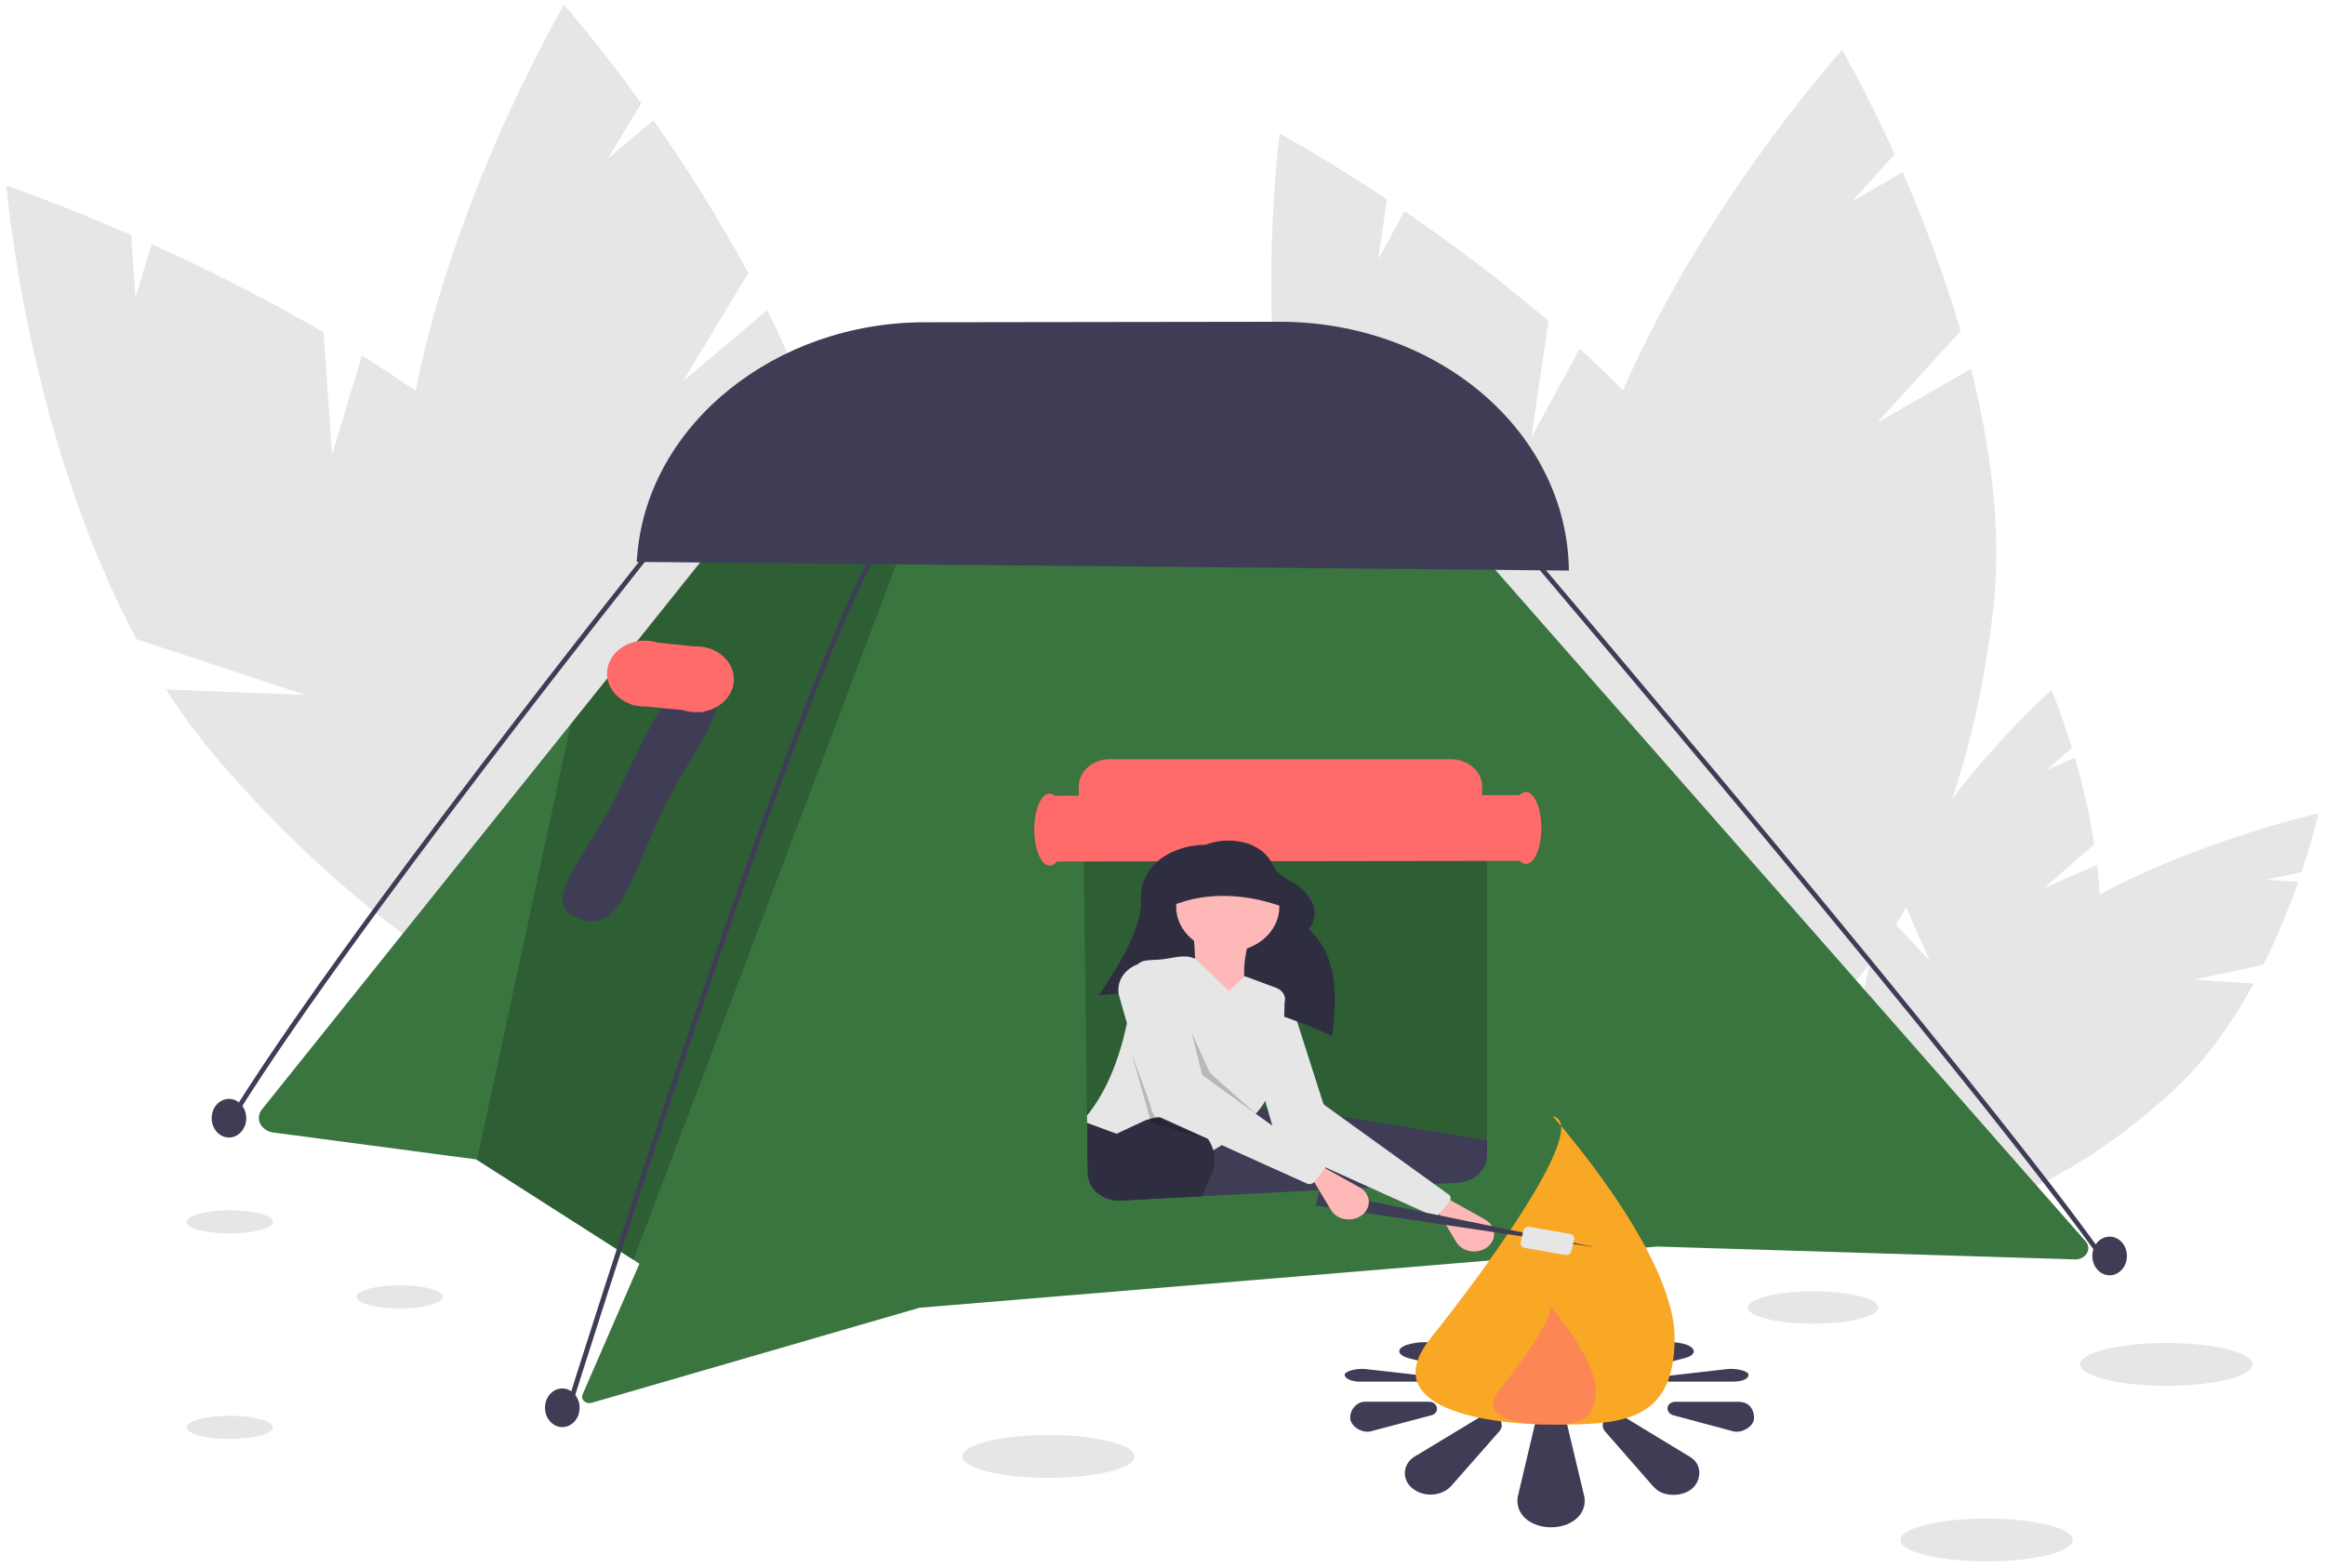 <svg width="258" height="174" viewBox="0 0 258 174" fill="none" xmlns="http://www.w3.org/2000/svg">
<g clip-path="url(#clip0_237_9735)">
<path d="M226.79 98.571L232.4 93.69C231.889 90.455 231.168 87.247 230.242 84.082L227.044 85.489L229.917 82.99C228.726 79.086 227.653 76.566 227.653 76.566C227.653 76.566 216.347 86.579 210.503 98.319L214.124 106.596L209.169 101.275C208.604 102.665 208.14 104.083 207.78 105.523C204.205 120.051 206.763 132.843 213.494 134.095C220.226 135.348 228.581 124.586 232.157 110.059C233.265 105.555 233.253 100.625 232.709 95.966L226.79 98.571Z" fill="#E6E6E6"/>
<path d="M243.463 108.709L251.167 107.053C252.653 104.053 253.943 100.983 255.032 97.857L251.458 97.624L255.402 96.776C256.704 92.899 257.284 90.26 257.284 90.26C257.284 90.26 241.652 93.749 229.67 101.173L227.849 109.886L226.771 103.105C225.462 104.04 224.221 105.046 223.057 106.117C211.36 116.946 205.945 129.046 210.962 133.144C215.98 137.241 229.53 131.784 241.228 120.955C244.854 117.598 247.774 113.372 250.079 109.139L243.463 108.709Z" fill="#E6E6E6"/>
<path d="M169.931 48.529L171.824 35.613C166.765 31.297 161.429 27.232 155.844 23.439L152.94 28.749L153.909 22.136C146.949 17.504 142.002 14.821 142.002 14.821C142.002 14.821 138.421 41.114 145.288 64.503L161.682 73.221L147.223 70.253C148.225 72.893 149.416 75.477 150.79 77.987C164.743 103.258 185.547 119.782 197.256 114.895C208.965 110.007 207.147 85.558 193.194 60.287C188.868 52.453 182.304 45.107 175.306 38.699L169.931 48.529Z" fill="#E6E6E6"/>
<path d="M208.276 46.924L217.575 36.717C215.81 30.749 213.659 24.872 211.133 19.114L205.49 22.354L210.251 17.129C207.046 10.036 204.407 5.515 204.407 5.515C204.407 5.515 185.71 26.414 177.684 49.522L186.535 64.353L175.923 55.314C175.21 58.025 174.694 60.772 174.378 63.538C171.299 91.442 179.284 114.938 192.214 116.016C205.143 117.095 218.121 95.349 221.2 67.444C222.155 58.794 220.902 49.556 218.721 40.925L208.276 46.924Z" fill="#E6E6E6"/>
<path d="M36.851 50.428L35.911 36.875C29.765 33.306 23.392 30.041 16.824 27.096L15.033 33.025L14.551 26.086C6.387 22.515 0.721 20.599 0.721 20.599C0.721 20.599 2.914 48.141 15.165 70.947L33.905 77.116L18.43 76.513C20.044 79.049 21.841 81.495 23.808 83.835C43.739 107.375 68.737 120.799 79.644 113.817C90.552 106.836 83.237 82.093 63.307 58.553C57.129 51.256 48.766 44.836 40.167 39.45L36.851 50.428Z" fill="#E6E6E6"/>
<path d="M75.78 42.319L83.032 30.295C79.893 24.477 76.379 18.818 72.506 13.345L67.448 17.616L71.161 11.459C66.296 4.733 62.584 0.546 62.584 0.546C62.584 0.546 48.087 25.109 45.017 50.138L57.392 63.841L44.503 56.369C44.377 59.267 44.461 62.168 44.754 65.056C47.821 94.164 61.241 116.89 74.728 115.816C88.216 114.742 96.664 90.274 93.597 61.165C92.646 52.141 89.303 42.887 85.144 34.412L75.78 42.319Z" fill="#E6E6E6"/>
<path d="M116.35 163.993C121.631 163.993 125.913 162.93 125.913 161.618C125.913 160.306 121.631 159.242 116.35 159.242C111.068 159.242 106.787 160.306 106.787 161.618C106.787 162.93 111.068 163.993 116.35 163.993Z" fill="#E6E6E6"/>
<path d="M220.45 173.259C225.731 173.259 230.013 172.195 230.013 170.883C230.013 169.571 225.731 168.507 220.45 168.507C215.168 168.507 210.887 169.571 210.887 170.883C210.887 172.195 215.168 173.259 220.45 173.259Z" fill="#E6E6E6"/>
<path d="M240.396 153.778C245.677 153.778 249.959 152.714 249.959 151.402C249.959 150.09 245.677 149.027 240.396 149.027C235.114 149.027 230.833 150.09 230.833 151.402C230.833 152.714 235.114 153.778 240.396 153.778Z" fill="#E6E6E6"/>
<path d="M201.187 146.888C205.186 146.888 208.428 146.083 208.428 145.09C208.428 144.096 205.186 143.291 201.187 143.291C197.188 143.291 193.947 144.096 193.947 145.09C193.947 146.083 197.188 146.888 201.187 146.888Z" fill="#E6E6E6"/>
<path d="M44.354 145.192C46.995 145.192 49.135 144.614 49.135 143.902C49.135 143.19 46.995 142.612 44.354 142.612C41.713 142.612 39.572 143.19 39.572 143.902C39.572 144.614 41.713 145.192 44.354 145.192Z" fill="#E6E6E6"/>
<path d="M25.501 159.683C28.142 159.683 30.282 159.106 30.282 158.394C30.282 157.681 28.142 157.104 25.501 157.104C22.86 157.104 20.72 157.681 20.72 158.394C20.72 159.106 22.86 159.683 25.501 159.683Z" fill="#E6E6E6"/>
<path d="M25.501 136.877C28.142 136.877 30.282 136.299 30.282 135.587C30.282 134.875 28.142 134.297 25.501 134.297C22.86 134.297 20.72 134.875 20.72 135.587C20.72 136.299 22.86 136.877 25.501 136.877Z" fill="#E6E6E6"/>
<path d="M230.251 139.75L183.923 138.325L159.49 140.352L117.749 143.813L102.041 145.115L65.663 155.663C65.517 155.705 65.361 155.711 65.211 155.679C65.062 155.647 64.926 155.578 64.819 155.482C64.712 155.385 64.639 155.265 64.608 155.133C64.578 155.002 64.59 154.866 64.644 154.741L64.647 154.739L70.956 140.23L70.292 139.805L52.931 128.713L52.838 128.654L30.327 125.67C30.01 125.627 29.71 125.516 29.457 125.345C29.204 125.174 29.004 124.95 28.878 124.694C28.752 124.438 28.703 124.158 28.735 123.88C28.768 123.603 28.881 123.337 29.064 123.109L63.349 80.332L81.366 57.858L83.32 55.418L158.266 54.518L231.44 137.75C231.605 137.938 231.705 138.162 231.729 138.397C231.752 138.632 231.699 138.868 231.574 139.078C231.45 139.287 231.259 139.462 231.025 139.581C230.791 139.7 230.522 139.759 230.251 139.75Z" fill="#3A7540"/>
<path opacity="0.2" d="M100.876 58.89L70.291 139.805L52.932 128.713L63.35 80.333L81.314 57.804L81.365 57.857L100.876 58.89Z" fill="black"/>
<path d="M73.575 89.887C70.105 97.141 68.876 103.2 64.76 102.106C59.124 100.608 65.042 95.31 68.512 88.056C71.982 80.802 74.434 75.238 77.327 75.837C82.721 76.955 77.046 82.633 73.575 89.887Z" fill="#3F3D56"/>
<path d="M81.438 75.368C81.437 74.887 81.328 74.412 81.115 73.969C80.903 73.526 80.593 73.123 80.202 72.784C79.811 72.445 79.347 72.177 78.836 71.994C78.326 71.811 77.779 71.717 77.227 71.718C77.132 71.718 77.038 71.722 76.945 71.727L72.978 71.302C72.522 71.16 72.042 71.089 71.559 71.09C71.425 71.09 71.294 71.096 71.163 71.107L71.011 71.091L71.007 71.123C70.075 71.232 69.213 71.608 68.557 72.193C67.901 72.778 67.489 73.537 67.386 74.349C67.284 75.16 67.498 75.979 67.993 76.673C68.488 77.367 69.236 77.897 70.118 78.178L70.11 78.244L70.5 78.282C70.85 78.362 71.211 78.402 71.573 78.401C71.613 78.401 71.652 78.399 71.692 78.398L75.748 78.793C76.225 78.95 76.731 79.03 77.24 79.029C77.43 79.028 77.62 79.017 77.809 78.994L78.154 79.028L78.156 78.94C79.089 78.757 79.922 78.304 80.519 77.654C81.115 77.005 81.439 76.198 81.438 75.368Z" fill="#FF6B6B"/>
<path d="M25.288 125.306L24.802 125.085C37.241 104.471 72.422 60.427 72.776 59.985L73.226 60.257C72.872 60.699 37.711 104.719 25.288 125.306Z" fill="#3F3D56"/>
<path d="M63.389 156.198L62.86 156.073C63.116 155.254 88.594 73.995 97.44 60.288L97.918 60.521C89.106 74.178 63.645 155.38 63.389 156.198Z" fill="#3F3D56"/>
<path d="M233.596 140.444C220.013 120.989 168.719 60.736 168.202 60.129L168.643 59.846C169.159 60.452 220.469 120.723 234.065 140.197L233.596 140.444Z" fill="#3F3D56"/>
<path d="M62.402 158.361C63.462 158.36 64.32 157.398 64.317 156.213C64.315 155.028 63.454 154.068 62.394 154.07C61.334 154.071 60.476 155.033 60.479 156.218C60.481 157.403 61.342 158.362 62.402 158.361Z" fill="#3F3D56"/>
<path d="M25.413 126.228C26.473 126.226 27.33 125.264 27.328 124.079C27.326 122.894 26.465 121.935 25.405 121.936C24.345 121.938 23.487 122.9 23.489 124.085C23.491 125.27 24.353 126.229 25.413 126.228Z" fill="#3F3D56"/>
<path d="M234.105 141.515C235.165 141.514 236.022 140.552 236.02 139.367C236.018 138.182 235.157 137.222 234.097 137.224C233.037 137.225 232.179 138.187 232.181 139.372C232.184 140.557 233.045 141.517 234.105 141.515Z" fill="#3F3D56"/>
<path d="M70.644 62.351L174.095 63.315C174.023 55.969 170.615 48.945 164.614 43.773C158.612 38.602 150.503 35.702 142.054 35.706L102.574 35.761C86.06 35.784 72.077 47.013 70.74 61.324L70.644 62.351Z" fill="#3F3D56"/>
<path opacity="0.2" d="M161.54 92.085H123.73C123.27 92.084 122.814 92.163 122.389 92.318C121.964 92.472 121.579 92.698 121.255 92.982C120.932 93.267 120.676 93.605 120.504 93.976C120.332 94.347 120.246 94.744 120.252 95.145L120.285 97.549L120.621 123.287L120.626 123.784L120.637 124.603L120.648 125.404L120.711 130.229C120.721 131.014 121.082 131.765 121.717 132.323C122.353 132.881 123.213 133.203 124.115 133.22C124.208 133.22 124.304 133.217 124.4 133.213L133.378 132.738L146.367 132.049L150.952 131.806L151.974 131.752L159.119 131.374H159.122L161.75 131.234C162.634 131.186 163.464 130.847 164.071 130.286C164.678 129.725 165.017 128.984 165.018 128.214V95.109C165.017 94.307 164.65 93.538 163.998 92.971C163.346 92.404 162.462 92.086 161.54 92.085Z" fill="black"/>
<path d="M169.326 87.881C169.189 87.89 169.056 87.926 168.937 87.985C168.818 88.045 168.716 88.126 168.637 88.224L164.471 88.23V87.269C164.47 86.467 164.104 85.699 163.452 85.132C162.8 84.565 161.915 84.246 160.993 84.245H123.184C122.723 84.245 122.268 84.324 121.843 84.478C121.418 84.632 121.032 84.858 120.709 85.142C120.385 85.427 120.13 85.765 119.958 86.136C119.785 86.507 119.7 86.904 119.706 87.305L119.719 88.292L117.032 88.296C116.885 88.16 116.683 88.078 116.468 88.069C115.526 88.07 114.766 89.858 114.77 92.063C114.774 94.267 115.541 96.053 116.483 96.052C116.647 96.036 116.804 95.987 116.942 95.907C117.079 95.827 117.192 95.72 117.272 95.595L168.651 95.523C168.73 95.62 168.833 95.701 168.952 95.76C169.071 95.82 169.204 95.855 169.34 95.864C170.282 95.862 171.042 94.074 171.038 91.87C171.034 89.665 170.267 87.879 169.326 87.881Z" fill="#FF6B6B"/>
<path d="M165.093 138.35C164.843 138.553 164.542 138.704 164.213 138.79C163.885 138.875 163.538 138.894 163.201 138.843C162.863 138.793 162.543 138.676 162.266 138.5C161.989 138.325 161.762 138.096 161.604 137.831L159.548 134.4L160.366 132.859L164.773 135.311C165.058 135.47 165.298 135.683 165.474 135.935C165.65 136.186 165.757 136.469 165.788 136.762C165.819 137.056 165.772 137.351 165.652 137.626C165.531 137.901 165.34 138.149 165.093 138.35Z" fill="#FFB8B8"/>
<path d="M173.972 158.371C173.924 157.975 173.706 157.608 173.363 157.344C173.02 157.08 172.575 156.936 172.117 156.942C171.699 156.939 171.293 157.059 170.963 157.281C170.632 157.504 170.398 157.816 170.296 158.169L168.476 165.855C168.416 166.08 168.385 166.31 168.383 166.54C168.383 168.274 170.051 169.478 172.117 169.478C174.182 169.478 175.852 168.274 175.852 166.54C175.851 166.263 175.807 165.986 175.723 165.718L173.972 158.371Z" fill="#3F3D56"/>
<path d="M187.742 161.809C187.557 161.668 187.358 161.541 187.147 161.431L180.193 157.205C179.516 156.835 178.792 156.846 178.267 157.292C178.038 157.482 177.893 157.735 177.856 158.008C177.819 158.282 177.894 158.557 178.067 158.788L183.318 164.789C183.438 164.934 183.572 165.071 183.719 165.196C184.629 166.081 186.647 166.13 187.756 165.196C188.851 164.248 188.838 162.557 187.742 161.809Z" fill="#3F3D56"/>
<path d="M192.969 155.549H185.925C185.699 155.542 185.479 155.612 185.313 155.745C185.147 155.878 185.048 156.063 185.037 156.259C185.033 156.44 185.1 156.617 185.225 156.761C185.351 156.905 185.528 157.009 185.729 157.055L192.374 158.843C193.339 159.038 194.639 158.29 194.639 157.356C194.639 156.168 193.879 155.549 192.969 155.549Z" fill="#3F3D56"/>
<path d="M159.453 156.255C159.446 156.154 159.415 156.056 159.364 155.965C159.312 155.875 159.24 155.794 159.152 155.728C159.064 155.662 158.962 155.612 158.851 155.58C158.74 155.549 158.624 155.537 158.508 155.546H151.464C150.577 155.546 149.829 156.379 149.829 157.313C149.829 158.247 151.091 159.038 152.059 158.843L158.804 157.055C159.006 157.014 159.184 156.91 159.304 156.763C159.424 156.615 159.477 156.435 159.453 156.255Z" fill="#3F3D56"/>
<path d="M164.287 157.212L157.331 161.419C157.114 161.525 156.913 161.652 156.73 161.798C156.219 162.211 155.917 162.785 155.892 163.392C155.867 163.999 156.12 164.589 156.596 165.034C156.639 165.074 156.684 165.114 156.73 165.151C157.276 165.599 157.998 165.849 158.749 165.849C159.499 165.849 160.222 165.599 160.767 165.151C160.916 165.028 161.05 164.891 161.167 164.744L166.423 158.777C166.599 158.55 166.675 158.275 166.639 158.003C166.602 157.731 166.454 157.479 166.223 157.294C165.963 157.083 165.626 156.96 165.272 156.945C164.918 156.93 164.569 157.024 164.287 157.212Z" fill="#3F3D56"/>
<path d="M175.108 148.989C175.189 148.886 175.234 148.765 175.237 148.64C175.237 147.903 173.568 147.391 171.502 147.391C169.437 147.391 167.768 147.903 167.768 148.64C167.771 148.742 167.803 148.842 167.861 148.931L169.682 152.198C169.89 152.506 170.642 152.721 171.502 152.719C172.471 152.719 173.277 152.453 173.358 152.112L175.108 148.989Z" fill="#3F3D56"/>
<path d="M187.142 149.211C186.032 148.814 184.014 148.835 183.104 149.211C182.966 149.261 182.832 149.319 182.704 149.384L177.453 151.934C177.095 152.136 177.18 152.404 177.653 152.57C178.274 152.757 178.948 152.77 179.578 152.607L186.533 150.811C186.734 150.767 186.933 150.713 187.128 150.65C188.223 150.333 188.236 149.614 187.142 149.211Z" fill="#3F3D56"/>
<path d="M194.024 152.543C194.024 152.146 192.724 151.828 191.759 151.911L185.114 152.671C184.717 152.719 184.422 152.832 184.422 153.009C184.422 153.187 184.855 153.311 185.31 153.311H192.354C193.264 153.311 194.024 153.048 194.024 152.543Z" fill="#3F3D56"/>
<path d="M158.189 152.671L151.445 151.911C150.476 151.828 149.214 152.165 149.214 152.562C149.214 152.958 149.962 153.313 150.85 153.313H157.893C158.383 153.313 158.838 153.196 158.838 153.011C158.838 152.826 158.628 152.719 158.189 152.671Z" fill="#3F3D56"/>
<path d="M165.608 152.57C166.1 152.401 166.158 152.145 165.808 151.939L160.553 149.403C160.425 149.336 160.291 149.278 160.153 149.23C158.845 148.835 157.423 148.835 156.116 149.23C156.069 149.246 156.024 149.263 155.981 149.28C154.99 149.674 155.051 150.289 156.116 150.655C156.311 150.721 156.512 150.774 156.716 150.816L163.672 152.604C164.306 152.768 164.983 152.756 165.608 152.57Z" fill="#3F3D56"/>
<path d="M185.828 148.46C185.828 157.907 179.773 158.081 172.304 158.081C164.835 158.081 152.572 156.213 158.78 148.46C165.327 140.284 176.56 124.698 172.304 123.873C172.304 123.873 185.828 139.014 185.828 148.46Z" fill="#F9A825"/>
<path opacity="0.5" d="M177.067 154.273C177.067 158.012 174.67 158.082 171.713 158.082C168.757 158.082 163.903 157.342 166.36 154.273C168.952 151.037 173.398 144.868 171.713 144.541C171.713 144.541 177.067 150.534 177.067 154.273Z" fill="#FF6584"/>
<path d="M165.018 126.525V128.214C165.017 128.985 164.678 129.725 164.071 130.286C163.464 130.847 162.634 131.186 161.75 131.234L124.4 133.213C123.929 133.238 123.458 133.179 123.014 133.041C122.571 132.903 122.164 132.688 121.819 132.409C121.474 132.13 121.198 131.793 121.008 131.418C120.817 131.043 120.716 130.639 120.711 130.229L120.621 123.287L143.214 122.969L165.018 126.525Z" fill="#3F3D56"/>
<path d="M158.927 134.892L142.077 127.282C141.999 127.247 141.931 127.198 141.877 127.138C141.822 127.078 141.783 127.009 141.762 126.935L138.107 114.126C137.895 113.383 138.009 112.598 138.428 111.924C138.847 111.25 139.54 110.737 140.371 110.484L141.252 110.216C141.448 110.156 141.656 110.132 141.864 110.145C142.071 110.158 142.273 110.208 142.458 110.292C142.642 110.376 142.804 110.491 142.935 110.632C143.066 110.773 143.162 110.935 143.218 111.109L146.821 122.387C146.854 122.492 146.924 122.586 147.021 122.656L160.751 132.547C160.869 132.632 160.947 132.753 160.968 132.885C160.989 133.018 160.953 133.152 160.866 133.263L159.721 134.719C159.635 134.827 159.508 134.904 159.362 134.936C159.215 134.968 159.061 134.952 158.927 134.892Z" fill="#E6E6E6"/>
<path d="M147.827 114.964C139.654 111.223 131.099 109.344 121.93 110.461C124.694 106.388 126.747 102.622 126.61 99.803C126.551 98.897 126.748 97.992 127.184 97.168C127.621 96.344 128.283 95.626 129.113 95.076C130.449 94.215 132.068 93.75 133.731 93.751C135.215 93.175 136.897 93.117 138.43 93.588C139.081 93.801 139.672 94.131 140.166 94.556C140.66 94.982 141.045 95.493 141.296 96.056C141.61 96.716 142.285 97.295 143.264 97.805C144.17 98.261 144.909 98.932 145.394 99.74C146.039 100.855 146.083 101.979 145.238 103.113C148.402 106.004 148.411 110.347 147.827 114.964Z" fill="#2F2E41"/>
<path d="M136.241 105.602C139.403 105.602 141.966 103.373 141.966 100.624C141.966 97.875 139.403 95.647 136.241 95.647C133.08 95.647 130.517 97.875 130.517 100.624C130.517 103.373 133.08 105.602 136.241 105.602Z" fill="#FFB8B8"/>
<path d="M138.967 111.409L132.289 112.001C132.647 108.606 132.788 105.473 132.289 103.113H138.967C137.699 106.87 137.81 109.549 138.967 111.409Z" fill="#FFB8B8"/>
<path d="M142.545 111.28C142.539 111.801 142.526 112.315 142.506 112.824C142.367 116.469 141.84 119.75 140.403 122.166C140.111 122.666 139.762 123.139 139.362 123.579C139.359 123.584 139.355 123.588 139.351 123.591C139.323 123.624 139.293 123.656 139.26 123.686C138.967 124.003 138.64 124.297 138.285 124.563L135.55 127.057L135.424 127.171L134.626 127.635L130.517 130.015L120.648 125.404L120.637 124.603L120.626 123.784C122.82 121.08 124.189 117.564 125.058 113.561C125.296 112.466 125.498 111.333 125.67 110.168C125.788 109.363 125.891 108.541 125.982 107.707C125.995 107.451 126.095 107.204 126.268 106.997C126.268 106.997 126.268 106.996 126.269 106.996C126.269 106.996 126.269 106.995 126.269 106.995C126.269 106.995 126.27 106.995 126.27 106.995C126.27 106.995 126.271 106.994 126.271 106.995C126.692 106.529 127.528 106.538 128.539 106.491C129.957 106.424 131.353 105.785 132.607 106.389C132.638 106.401 132.669 106.415 132.697 106.431L136.378 109.986L138.069 108.401L138.148 108.327L141.632 109.624C141.988 109.758 142.277 110 142.445 110.304C142.612 110.608 142.648 110.955 142.545 111.28Z" fill="#E6E6E6"/>
<path d="M134.777 128.749C134.777 129.355 134.645 129.955 134.389 130.519L133.378 132.738L124.4 133.213C124.304 133.217 124.208 133.22 124.115 133.22C123.213 133.203 122.353 132.881 121.717 132.323C121.082 131.765 120.721 131.014 120.711 130.229L120.648 125.404L120.637 124.603L123.905 125.808L127.091 124.32C127.265 124.256 127.442 124.2 127.624 124.154C127.86 124.089 128.101 124.039 128.345 124.005H128.348C128.465 123.988 128.583 123.974 128.7 123.964C130.051 123.846 131.404 124.165 132.501 124.86C133.142 125.264 133.675 125.784 134.061 126.385C134.091 126.426 134.117 126.469 134.14 126.513C134.357 126.867 134.521 127.244 134.627 127.635C134.726 128 134.776 128.374 134.777 128.749Z" fill="#2F2E41"/>
<path opacity="0.2" d="M132.22 114.549L133.415 119.314L140.671 124.741L134.265 119.053L132.22 114.549Z" fill="black"/>
<path opacity="0.2" d="M125.542 116.801L127.722 124.504L134.129 126.519L128.131 123.911L125.542 116.801Z" fill="black"/>
<path d="M143.124 100.921C138.905 99.233 134.135 98.752 129.903 100.565L130.449 96.299L139.717 94.995L143.124 100.921Z" fill="#2F2E41"/>
<path d="M177.04 138.41L146.015 133.776L146.396 132.147L177.04 138.41Z" fill="#3F3D56"/>
<path d="M151.19 134.794C150.94 134.998 150.639 135.149 150.311 135.234C149.982 135.32 149.636 135.338 149.298 135.288C148.96 135.238 148.64 135.12 148.363 134.945C148.086 134.769 147.86 134.54 147.701 134.276L145.646 130.844L146.464 129.304L150.87 131.756C151.155 131.915 151.395 132.128 151.571 132.379C151.747 132.631 151.854 132.914 151.885 133.207C151.916 133.5 151.87 133.796 151.749 134.071C151.629 134.346 151.438 134.593 151.19 134.794Z" fill="#FFB8B8"/>
<path d="M145.025 131.336L128.174 123.727C128.097 123.692 128.028 123.643 127.974 123.583C127.92 123.523 127.881 123.454 127.86 123.38L124.205 110.571C123.993 109.828 124.107 109.042 124.526 108.369C124.945 107.695 125.637 107.181 126.469 106.928L127.349 106.66C127.546 106.601 127.754 106.577 127.961 106.59C128.169 106.603 128.371 106.653 128.555 106.736C128.739 106.82 128.902 106.936 129.033 107.077C129.164 107.217 129.26 107.38 129.316 107.554L132.918 118.831C132.952 118.937 133.022 119.031 133.119 119.101L146.848 128.992C146.967 129.077 147.044 129.198 147.066 129.33C147.087 129.462 147.051 129.597 146.964 129.707L145.818 131.163C145.733 131.271 145.605 131.349 145.459 131.381C145.313 131.413 145.158 131.397 145.025 131.336Z" fill="#E6E6E6"/>
<path d="M173.696 139.254C173.845 139.28 173.999 139.253 174.125 139.18C174.252 139.106 174.34 138.993 174.37 138.863L174.681 137.511C174.71 137.381 174.68 137.247 174.596 137.137C174.511 137.027 174.38 136.95 174.231 136.925L169.728 136.142C169.579 136.116 169.425 136.143 169.298 136.216C169.172 136.29 169.084 136.403 169.054 136.533L168.743 137.886C168.729 137.95 168.728 138.016 168.743 138.08C168.758 138.144 168.787 138.205 168.828 138.259C168.87 138.314 168.924 138.361 168.986 138.397C169.049 138.433 169.119 138.459 169.193 138.472L173.696 139.254Z" fill="#E6E6E6"/>
</g>
<defs>
<clipPath id="clip0_237_9735">
<rect width="256.563" height="172.713" fill="white" transform="translate(0.721 0.546)"/>
</clipPath>
</defs>
</svg>
